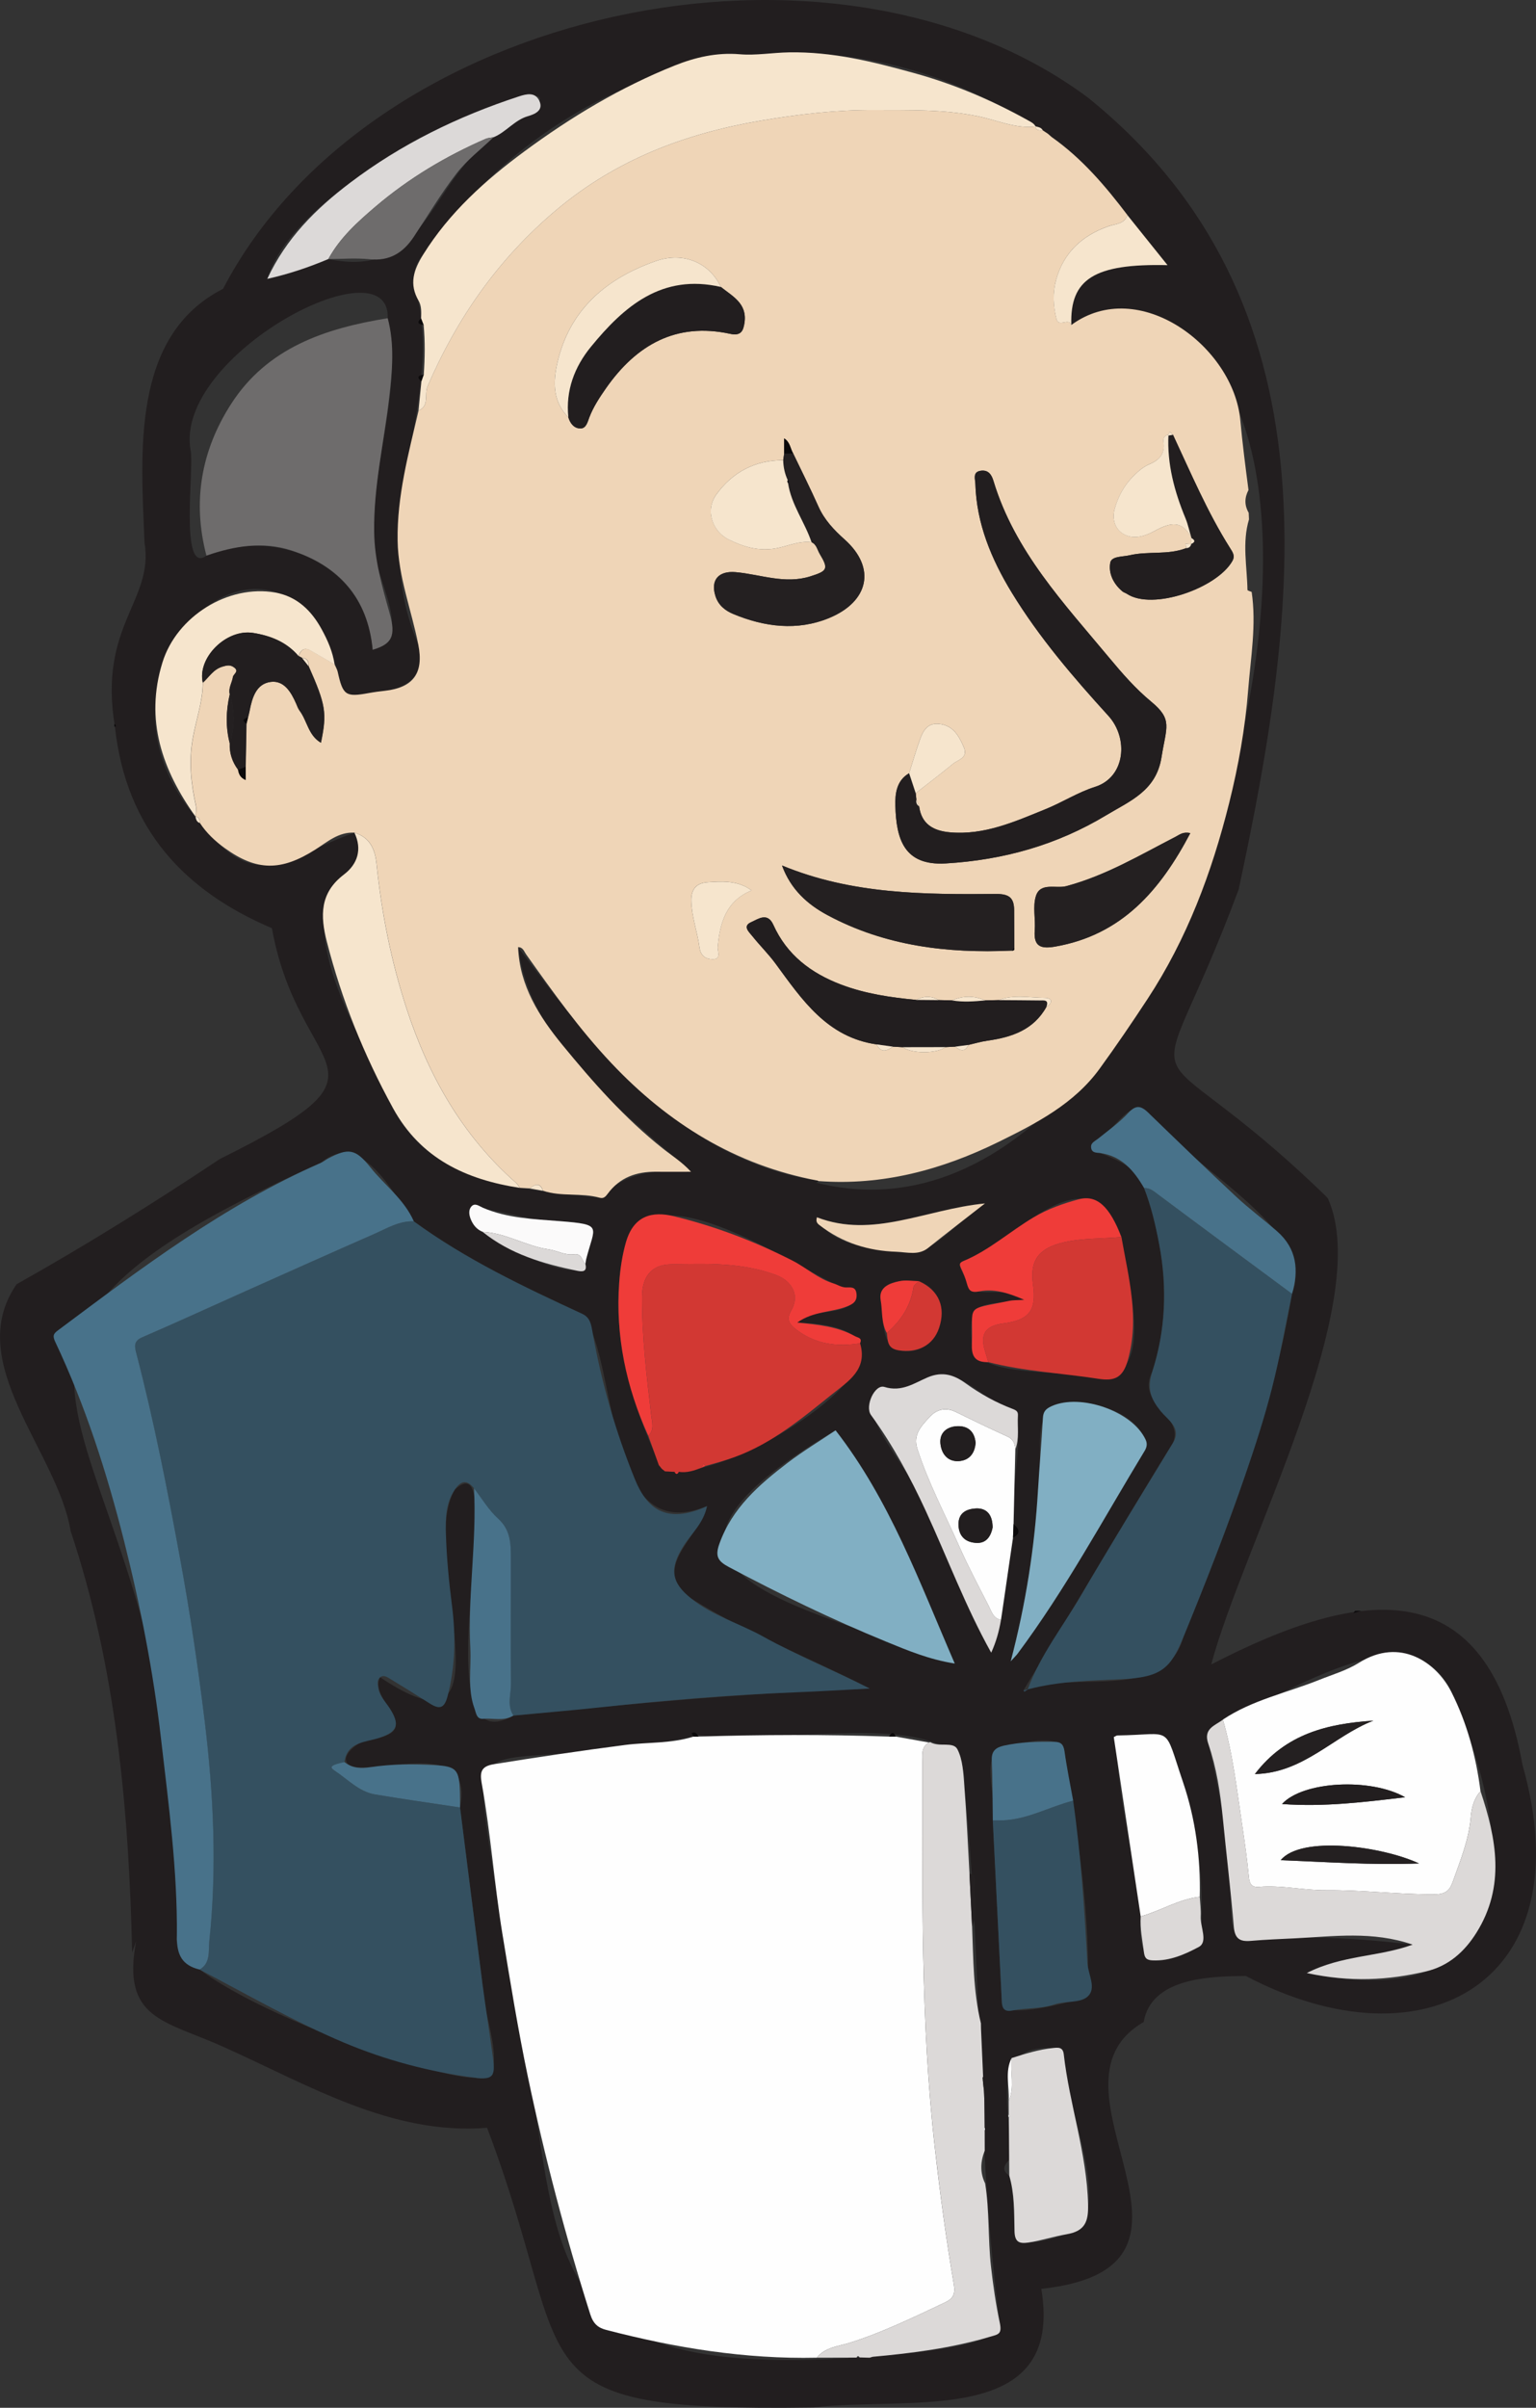 <svg width="60" height="94" viewBox="0 0 60 94" fill="none" xmlns="http://www.w3.org/2000/svg">
<rect x="0" y="0" width="60" height="94" fill="#333333" stroke="none"/>
<g id="Layer_1" clip-path="url(#clip0_331_260)">
<path id="Vector" d="M31.781 93.987C19.789 94.161 22.637 92.574 19.026 83.069C15.293 83.372 12.027 81.386 8.723 79.907C6.422 78.871 4.742 78.842 5.318 75.781C5.25 75.977 5.206 76.102 5.162 76.227C5.036 70.754 4.554 65.143 2.76 59.774C2.244 56.649 -1.47 53.197 0.649 50.136C3.327 48.636 6.04 46.944 8.589 45.247C15.952 41.59 11.698 42.193 10.621 36.237C7.229 34.794 4.927 32.392 4.49 28.379C3.824 24.404 6.026 23.464 5.644 21.176C5.509 17.712 5.103 13.11 8.713 11.276C14.431 0.309 32.505 -3.614 42.497 3.809C52.378 11.771 50.737 23.765 48.394 34.681L48.404 34.673C44.861 44.219 44.248 39.406 51.752 46.659L51.748 46.655C51.793 46.702 51.837 46.748 51.882 46.796L51.87 46.784C53.698 50.839 48.565 60.303 47.313 64.981C53.241 61.917 58.1 61.311 59.473 68.902C61.873 77.352 55.685 80.834 48.664 77.141C47.207 77.155 44.976 77.223 44.674 78.94C40.285 81.475 48.494 88.507 40.676 89.357C41.583 94.796 35.52 93.536 31.78 93.987H31.781ZM25.848 57.341L25.838 57.332C28.099 58.359 38.282 51.835 31.142 51.633C31.848 50.971 33.269 51.485 33.459 50.505C31.552 49.888 25.782 45.489 24.454 48.488C23.65 51.503 24.561 54.613 25.848 57.341ZM35.895 50.017C35.342 49.972 34.313 49.949 34.402 50.753C34.569 51.393 34.35 52.452 35.107 52.718C36.777 53.084 37.458 50.587 35.895 50.017ZM18.85 48.088C19.364 48.574 23.028 50.424 22.898 49.155C23.228 47.855 23.576 47.809 21.859 47.672C20.957 47.901 16.902 46.208 18.85 48.088ZM7.447 17.587C7.592 18.211 7.003 22.481 8.062 21.692C10.851 20.497 14.396 22.152 14.558 25.367C16.383 24.766 14.269 22.185 14.616 20.766C14.527 17.958 15.744 15.211 15.145 12.424C15.257 9.405 6.763 13.879 7.447 17.587ZM12.827 10.111C16.645 10.924 16.744 7.144 19.278 5.356C26.017 1.136 11.916 5.966 10.441 10.886C11.295 10.695 12.07 10.431 12.827 10.111ZM39.592 59.496C39.41 58.061 40.09 56.237 39.571 55.009C38.368 54.755 37.556 53.283 36.24 53.772C35.722 53.992 35.223 54.358 34.548 54.147C32.75 54.599 36.019 57.797 36.165 58.992C37.013 60.827 37.719 62.728 38.719 64.521C39.304 63.093 39.282 61.533 39.57 60.035C39.895 59.869 39.815 59.686 39.59 59.497L39.592 59.496ZM44.559 74.816C44.397 76.868 45.283 76.832 46.833 76.003C47.139 74.092 46.806 71.554 46.218 69.59C45.43 67.273 45.872 67.725 43.648 67.752C43.537 69.863 44.359 72.521 44.559 74.816ZM7.635 31.884C9.968 35.051 11.072 33.494 13.843 32.506C14.158 33.162 13.962 33.74 13.436 34.139C11.215 36.307 14.405 40.877 15.345 43.252C16.948 46.338 20.422 46.401 23.428 46.762C24.481 45.767 25.509 45.633 26.989 45.748C24.29 43.314 20.747 40.822 20.238 36.978C23.22 40.961 26.604 45.277 31.936 46.093C31.918 46.119 31.901 46.145 31.883 46.171C47.662 50.151 56.558 9.132 41.846 12.687C41.788 10.891 42.742 10.283 45.605 10.35C43.973 8.431 42.644 6.175 40.431 4.929L40.45 4.94C32.093 -0.405 22.219 1.984 16.532 9.935C15.802 10.789 16.405 11.514 16.447 12.433C16.953 16.394 14.402 20.646 16.338 25.163C16.712 26.606 15.621 26.982 14.4 27.057C13.501 27.22 13.394 27.147 13.191 26.226C10.943 18.64 2.613 26.023 7.645 31.89L7.636 31.884H7.635ZM39.419 84.323C39.225 84.527 39.114 84.73 39.422 84.931C39.932 86.895 38.853 88.16 41.658 87.224C43.764 86.553 41.431 81.904 41.552 80.197C41.519 79.907 41.329 79.933 41.13 79.954C38.466 79.823 39.612 82.585 39.417 84.323H39.419ZM43.804 48.292C42.525 44.73 39.594 48.548 37.635 49.227C37.278 49.396 37.772 49.817 37.764 50.1C38.027 50.788 39.214 50.115 40.008 50.745C38.265 50.98 37.799 50.703 37.962 52.495C38.126 53.866 41.746 53.406 42.914 53.829C45.282 53.722 43.944 49.792 43.803 48.292H43.804ZM38.781 71.069C38.898 73.436 39.015 75.803 39.135 78.169C39.118 78.927 41.991 78.098 42.467 77.959C42.648 74.942 42.055 71.47 41.578 68.365C41.285 67.577 39.885 68.139 39.208 68.148C38.226 68.54 38.982 70.202 38.781 71.068V71.069ZM33.576 92.032C34.247 91.967 39.368 91.701 39.052 90.682C38.08 83.239 38.403 76.81 37.666 69.714C37.998 66.227 29.365 68.395 27.008 67.666C27.034 67.71 27.061 67.752 27.087 67.796C17.664 69.661 18.337 66.162 19.623 75.495C22.525 86.794 19.159 93.026 33.575 92.032H33.576ZM47.77 67.13C47.46 67.37 46.991 67.474 47.197 68.072C49.691 78.508 44.882 74.694 55.182 75.917C53.844 76.404 52.433 76.32 51.047 77.026C59.73 78.817 59.241 71.847 56.693 66.053C55.188 62.681 50.234 66.268 47.77 67.13ZM44.69 46.378C45.526 48.66 45.775 51.241 45.008 53.552C44.365 54.849 46.267 55.236 45.818 56.328C43.849 59.507 41.882 62.888 39.979 65.991C41.877 65.173 45.521 66.495 46.223 63.916C48.009 59.572 49.696 55.16 50.469 50.509C51.497 48.011 46.259 45.445 44.866 43.449C44.185 42.732 43.518 44.21 42.866 44.471C41.868 45.105 44.245 44.935 44.69 46.378ZM20.053 66.975C24.685 66.504 29.318 66.086 33.974 65.919C31.629 64.717 29.224 63.792 27.006 62.408C25.359 61.265 27.255 60.092 27.62 58.798C23.534 60.462 24.213 53.263 22.757 51.297C20.474 50.244 18.204 49.169 16.163 47.677C15.314 46.557 14.114 44.077 12.53 45.396C-5.763 53.577 7.771 55.046 6.907 75.593C6.528 77.444 16.724 81.168 18.539 81.111C20.138 81.491 18.69 78.197 18.831 77.323C18.538 75.069 18.257 72.815 17.971 70.56C18.448 68.25 15.94 68.911 14.475 68.986C12.697 69.18 13.723 67.858 14.815 67.843C16.465 67.429 14.386 66.334 14.85 65.481C20.289 69.135 16.236 60.702 17.77 58.152C20.085 56.035 16.29 69.136 20.057 66.973L20.053 66.975ZM32.638 55.839C23.049 61.459 31.413 62.623 37.293 64.942C35.907 61.743 34.754 58.559 32.638 55.839ZM39.481 64.855C41.543 62.316 43.001 59.399 44.715 56.634C44.969 55.202 42.172 54.366 41.076 54.897C40.317 55.623 40.794 57.163 40.545 58.173C40.415 60.386 40.081 62.566 39.481 64.855ZM31.91 47.521C32.332 48.556 33.988 48.772 35.028 48.869C36.481 49.156 37.227 47.745 38.474 46.981C36.152 47.207 34.105 48.369 31.911 47.521H31.91Z" fill="#221E1F"/>
<path id="Vector_2" d="M13.069 25.941C13.11 26.036 13.169 26.128 13.191 26.227C13.394 27.148 13.502 27.223 14.402 27.058C14.611 27.019 14.823 26.991 15.034 26.968C16.162 26.844 16.557 26.265 16.339 25.163C16.072 23.812 15.554 22.513 15.532 21.111C15.504 19.368 15.958 17.707 16.349 16.033C16.788 15.843 16.567 15.397 16.703 15.081C17.857 12.405 19.469 10.102 21.723 8.204C24.061 6.235 26.754 5.216 29.708 4.712C31.182 4.461 32.661 4.287 34.158 4.296C35.512 4.304 36.86 4.262 38.207 4.54C38.948 4.692 39.665 5.03 40.451 4.942C40.451 4.942 40.432 4.93 40.433 4.93C40.473 5.099 40.602 5.099 40.735 5.09C40.801 5.134 40.868 5.179 40.934 5.222C40.984 5.266 41.033 5.31 41.084 5.354C42.262 6.184 43.182 7.262 44.042 8.4C43.92 8.752 43.573 8.738 43.306 8.83C42.267 9.192 41.539 9.868 41.252 10.934C41.119 11.424 41.138 11.945 41.267 12.45C41.359 12.806 41.748 12.383 41.849 12.687C44.481 10.754 48.191 13.535 48.45 16.408C48.532 17.311 48.651 18.224 48.769 19.13C48.613 19.427 48.605 19.724 48.777 20.019C48.781 20.105 48.785 20.19 48.789 20.276C48.514 21.189 48.714 22.113 48.729 23.031C48.729 23.058 48.836 23.083 48.893 23.109C49.083 24.393 48.856 25.67 48.756 26.941C48.64 28.424 48.377 29.901 48.014 31.351C47.337 34.061 46.367 36.654 44.824 39.003C44.219 39.924 43.599 40.836 42.95 41.728C41.952 43.099 40.482 43.854 39.016 44.576C36.801 45.666 34.471 46.297 31.968 46.108L31.939 46.091C28.727 45.488 26.097 43.853 23.887 41.511C22.646 40.199 21.596 38.728 20.552 37.258C20.469 37.141 20.43 36.978 20.239 36.976C20.293 38.482 21.063 39.687 21.967 40.791C23.161 42.247 24.41 43.665 25.897 44.842C26.253 45.124 26.642 45.363 26.992 45.746C26.537 45.746 26.084 45.751 25.63 45.746C24.865 45.735 24.21 45.966 23.742 46.6C23.659 46.712 23.581 46.803 23.431 46.761C22.706 46.555 21.934 46.73 21.214 46.488C21.096 46.157 20.907 46.221 20.696 46.394C20.568 46.387 20.441 46.381 20.313 46.374C20.261 46.307 20.219 46.229 20.155 46.175C18.063 44.333 16.748 42.011 15.89 39.392C15.285 37.543 14.909 35.651 14.71 33.721C14.651 33.146 14.448 32.688 13.846 32.506C13.222 32.474 12.783 32.873 12.309 33.173C10.984 34.011 10.031 34.015 8.78 33.11C8.408 32.841 8.064 32.523 7.808 32.128C7.808 32.008 7.794 31.898 7.639 31.882C7.639 31.882 7.648 31.889 7.649 31.889C7.652 31.742 7.684 31.588 7.655 31.449C7.47 30.602 7.378 29.769 7.524 28.885C7.647 28.139 7.92 27.418 7.928 26.652C8.171 26.433 8.335 26.134 8.686 26.027C8.864 25.973 8.996 25.942 9.15 26.057C9.361 26.213 9.121 26.307 9.103 26.429C9.068 26.653 8.919 26.856 8.979 27.099C8.83 27.741 8.812 28.384 8.979 29.026C8.963 29.404 9.077 29.743 9.303 30.047C9.33 30.228 9.405 30.369 9.6 30.449V29.93C9.61 29.373 9.62 28.817 9.632 28.26C9.652 28.175 9.673 28.09 9.694 28.004C9.713 27.923 9.736 27.841 9.752 27.759C9.85 27.246 10.006 26.696 10.578 26.621C11.098 26.554 11.373 27.017 11.569 27.463C11.612 27.559 11.648 27.664 11.71 27.747C12.005 28.142 12.048 28.71 12.54 28.996C12.782 27.831 12.73 27.522 12.056 26C12.071 25.816 12.004 25.697 11.804 25.683C11.759 25.659 11.712 25.634 11.667 25.61C11.754 25.367 11.893 25.253 12.15 25.402C12.458 25.581 12.767 25.759 13.076 25.938L13.069 25.941ZM46.529 21.238L46.534 21.247C46.46 21.24 46.387 21.235 46.313 21.229L46.342 21.397C45.625 21.677 44.851 21.506 44.123 21.678C43.856 21.741 43.417 21.708 43.371 21.968C43.294 22.383 43.495 22.799 43.849 23.091C43.898 23.131 43.966 23.146 44.019 23.182C45.023 23.848 47.535 22.964 48.138 21.905C48.257 21.698 48.15 21.556 48.044 21.387C47.161 19.988 46.52 18.466 45.82 16.974C45.778 16.935 45.735 16.898 45.694 16.859C45.669 16.91 45.645 16.958 45.621 17.009L45.606 16.971H45.646C45.482 16.992 45.431 17.11 45.45 17.244C45.517 17.701 45.308 17.952 44.896 18.123C44.668 18.219 44.462 18.398 44.283 18.576C43.915 18.939 43.673 19.39 43.537 19.886C43.448 20.212 43.527 20.562 43.776 20.767C44.202 21.12 44.728 20.932 45.109 20.725C45.729 20.386 46.191 20.302 46.548 21.015L46.53 20.998C46.53 21.078 46.53 21.157 46.531 21.236L46.529 21.238ZM28.16 11.203C27.721 10.271 26.715 9.811 25.622 10.191C23.766 10.837 22.337 11.998 21.819 13.974C21.614 14.755 21.522 15.612 22.201 16.292C22.274 16.538 22.432 16.735 22.689 16.727C22.902 16.719 22.957 16.462 23.019 16.299C23.179 15.879 23.426 15.509 23.677 15.149C24.857 13.469 26.402 12.576 28.518 13.032C28.937 13.123 29.036 12.932 29.084 12.586C29.186 11.845 28.613 11.567 28.16 11.203ZM30.595 17.965C29.491 17.961 28.609 18.439 27.98 19.306C27.547 19.904 27.811 20.739 28.464 21.062C29.064 21.359 29.68 21.543 30.382 21.394C30.814 21.301 31.24 21.109 31.702 21.168C31.901 21.256 31.928 21.472 32.024 21.629C32.377 22.216 32.315 22.293 31.656 22.502C30.657 22.817 29.708 22.424 28.74 22.338C28.087 22.28 27.748 22.628 27.945 23.263C28.056 23.62 28.314 23.833 28.637 23.968C29.866 24.482 31.147 24.639 32.386 24.129C33.925 23.495 34.246 22.18 32.993 21.061C32.58 20.693 32.203 20.297 31.971 19.776C31.66 19.079 31.315 18.395 30.986 17.707C30.871 17.521 30.871 17.269 30.632 17.116V17.71C30.621 17.796 30.609 17.881 30.596 17.967L30.595 17.965ZM39.623 37.008C39.62 36.516 39.619 36.025 39.615 35.533C39.611 35.066 39.437 34.895 38.912 34.9C36.099 34.921 33.283 34.919 30.547 33.788C30.888 34.722 31.542 35.307 32.323 35.726C34.57 36.932 37.008 37.226 39.518 37.111C39.599 37.124 39.634 37.089 39.623 37.007V37.008ZM37.829 40.794C38.075 40.738 38.321 40.664 38.57 40.629C39.517 40.495 40.374 40.211 40.876 39.308C41.147 39.141 41.095 38.956 40.819 38.955C40.214 38.951 39.596 38.815 39.001 39.044C38.829 39.048 38.657 39.052 38.486 39.056C38.053 38.864 37.622 38.864 37.19 39.056C37.018 39.052 36.847 39.048 36.675 39.043C36.38 38.871 36.081 38.88 35.782 39.035C34.784 38.94 33.797 38.795 32.855 38.438C31.68 37.992 30.738 37.28 30.209 36.105C29.981 35.597 29.612 35.883 29.347 35.999C28.988 36.156 29.263 36.388 29.393 36.552C29.684 36.917 30.021 37.245 30.296 37.62C31.328 39.029 32.306 40.495 34.243 40.773C34.411 41.116 34.639 41.036 34.879 40.861C35.006 40.868 35.134 40.875 35.262 40.883C35.624 41.142 36.58 41.14 36.936 40.88C37.063 40.874 37.191 40.867 37.319 40.861C37.515 41.036 37.693 41.077 37.83 40.794H37.829ZM35.77 30.965C36.254 30.586 36.746 30.214 37.221 29.823C37.427 29.653 37.833 29.594 37.646 29.162C37.453 28.718 37.226 28.312 36.671 28.26C36.236 28.219 36.062 28.519 35.942 28.85C35.782 29.29 35.654 29.741 35.514 30.186C35.011 30.473 34.962 31.005 34.975 31.458C35.01 32.748 35.307 33.805 36.941 33.708C39.202 33.574 41.288 32.986 43.218 31.823C44.14 31.268 45.165 30.877 45.372 29.558C45.559 28.372 45.818 28.095 44.97 27.393C44.357 26.885 43.838 26.291 43.336 25.687C41.564 23.557 39.636 21.521 38.807 18.774C38.731 18.521 38.602 18.338 38.315 18.377C37.981 18.422 38.095 18.702 38.1 18.889C38.146 20.445 38.728 21.833 39.523 23.137C40.591 24.886 41.923 26.438 43.297 27.946C44.09 28.814 43.968 30.343 42.772 30.72C42.106 30.93 41.501 31.322 40.849 31.586C39.647 32.073 38.452 32.615 37.101 32.493C36.465 32.435 35.995 32.177 35.903 31.478C35.867 31.391 35.832 31.304 35.796 31.217C35.787 31.134 35.779 31.049 35.77 30.965ZM46.498 32.524C46.21 32.462 46.078 32.584 45.929 32.662C44.536 33.378 43.189 34.184 41.65 34.595C41.249 34.702 40.637 34.431 40.464 34.983C40.335 35.394 40.455 35.875 40.419 36.323C40.369 36.96 40.667 37.051 41.219 36.954C43.83 36.499 45.326 34.747 46.496 32.524H46.498ZM29.359 34.762C28.827 34.367 28.223 34.403 27.632 34.444C27.219 34.472 26.992 34.698 27.002 35.165C27.016 35.793 27.241 36.375 27.322 36.984C27.367 37.325 27.574 37.44 27.828 37.446C28.197 37.456 28.02 37.137 28.036 36.964C28.122 36.016 28.365 35.171 29.357 34.762H29.359Z" fill="#EFD5B7"/>
<path id="Vector_3" d="M17.97 70.564C18.256 72.818 18.537 75.073 18.83 77.326C18.962 78.335 19.122 79.34 19.258 80.348C19.358 81.072 19.243 81.205 18.538 81.113C16.779 80.884 15.075 80.433 13.442 79.746C11.494 78.927 9.667 77.866 7.796 76.892C8.234 76.638 8.135 76.158 8.172 75.798C8.474 72.929 8.341 70.06 7.994 67.205C7.736 65.079 7.422 62.959 7.032 60.851C6.537 58.162 6.013 55.479 5.321 52.831C5.258 52.59 5.201 52.361 5.541 52.214C6.906 51.623 8.259 51.002 9.616 50.395C11.273 49.655 12.931 48.913 14.591 48.184C15.095 47.962 15.578 47.66 16.161 47.68C18.201 49.172 20.473 50.245 22.755 51.299C23.046 51.433 23.093 51.701 23.142 51.985C23.489 53.96 24.045 55.885 24.796 57.738C25.252 58.863 25.994 59.542 27.617 58.801C27.487 59.468 26.995 59.877 26.683 60.381C26.146 61.244 26.217 61.782 27.005 62.41C27.849 63.084 28.891 63.378 29.818 63.895C31.155 64.639 32.577 65.21 33.972 65.921C32.995 65.972 32.02 66.032 31.043 66.07C28.508 66.166 25.984 66.384 23.463 66.653C22.327 66.775 21.189 66.87 20.052 66.977C19.791 66.58 19.96 66.146 19.956 65.732C19.942 64.107 19.958 62.484 19.954 60.859C19.953 60.289 19.954 59.739 19.457 59.291C19.087 58.956 18.822 58.502 18.511 58.101C18.235 57.751 18 57.809 17.765 58.156C17.408 58.682 17.4 59.295 17.418 59.876C17.446 60.807 17.535 61.738 17.654 62.667C17.806 63.852 17.791 65.041 17.484 66.219C17.355 66.713 17.156 66.739 16.78 66.499C16.277 66.178 15.768 65.864 15.258 65.553C15.134 65.478 14.984 65.368 14.845 65.485C14.718 65.59 14.755 65.766 14.78 65.91C14.83 66.218 15.057 66.436 15.219 66.684C15.632 67.325 15.54 67.606 14.811 67.847C14.264 68.027 13.568 67.992 13.453 68.79C12.921 68.901 12.851 68.984 13.065 69.124C13.577 69.457 14.012 69.946 14.646 70.054C15.751 70.242 16.86 70.397 17.969 70.564H17.97Z" fill="#345060"/>
<path id="Vector_4" d="M31.906 92.044C29.108 92.106 26.377 91.66 23.681 90.96C23.37 90.88 23.177 90.727 23.058 90.353C22.091 87.302 21.277 84.211 20.621 81.082C20.234 79.233 19.931 77.364 19.625 75.497C19.305 73.538 19.167 71.556 18.814 69.605C18.736 69.167 18.808 68.952 19.292 68.874C20.999 68.598 22.711 68.344 24.427 68.122C25.314 68.008 26.224 68.076 27.09 67.796C27.157 67.796 27.223 67.796 27.29 67.796C29.769 67.718 32.248 67.711 34.727 67.796C34.815 67.796 34.903 67.796 34.991 67.796C35.422 67.874 35.853 67.95 36.283 68.027C35.961 68.22 36.034 68.538 36.034 68.828C36.034 73.864 35.952 78.9 36.525 83.921C36.725 85.675 36.958 87.421 37.255 89.158C37.324 89.569 37.238 89.735 36.896 89.896C35.681 90.468 34.478 91.056 33.189 91.463C32.755 91.599 32.231 91.633 31.905 92.044H31.906Z" fill="#FEFEFE"/>
<path id="Vector_5" d="M16.163 47.68C15.58 47.66 15.099 47.963 14.594 48.184C12.932 48.913 11.276 49.655 9.619 50.395C8.26 51.002 6.909 51.623 5.543 52.214C5.204 52.361 5.261 52.59 5.324 52.831C6.016 55.479 6.54 58.161 7.035 60.851C7.424 62.959 7.737 65.079 7.997 67.205C8.344 70.06 8.478 72.929 8.175 75.798C8.137 76.158 8.235 76.638 7.799 76.892C7.111 76.726 6.902 76.319 6.909 75.596C6.934 73.01 6.587 70.447 6.29 67.883C5.99 65.277 5.489 62.708 4.848 60.167C4.175 57.498 3.338 54.883 2.159 52.389C2.044 52.147 2.088 52.067 2.272 51.931C5.529 49.499 8.771 47.046 12.53 45.4C12.627 45.358 12.711 45.286 12.805 45.235C13.604 44.806 13.887 44.844 14.46 45.564C15.024 46.273 15.789 46.82 16.165 47.681L16.163 47.68Z" fill="#48728A"/>
<path id="Vector_6" d="M40.151 65.938C40.642 64.605 41.524 63.49 42.232 62.279C43.402 60.28 44.615 58.309 45.819 56.331C45.989 56.05 45.96 55.803 45.775 55.564C45.645 55.395 45.474 55.258 45.34 55.093C44.971 54.638 44.788 54.242 45.01 53.554C45.529 51.946 45.606 50.271 45.281 48.579C45.136 47.825 44.972 47.092 44.691 46.381C44.925 46.37 45.076 46.512 45.251 46.642C46.986 47.939 48.729 49.225 50.47 50.512C50.21 51.752 49.993 53.003 49.678 54.229C49.384 55.375 49.017 56.505 48.629 57.625C47.893 59.748 47.076 61.841 46.223 63.92C45.73 65.123 45.374 65.487 43.808 65.555C42.582 65.61 41.356 65.634 40.161 65.951L40.151 65.939V65.938Z" fill="#345060"/>
<path id="Vector_7" d="M47.77 67.132C48.916 66.366 50.265 66.089 51.521 65.587C52.047 65.375 52.609 65.213 53.084 64.915C54.698 63.901 56.11 64.902 56.694 66.054C57.303 67.259 57.661 68.576 57.832 69.929C57.576 70.211 57.482 70.583 57.454 70.924C57.381 71.814 57.05 72.619 56.757 73.441C56.639 73.771 56.504 73.952 56.039 73.954C54.623 73.961 53.218 73.782 51.803 73.793C50.926 73.801 50.059 73.588 49.177 73.663C48.909 73.686 48.811 73.561 48.785 73.289C48.719 72.613 48.627 71.938 48.525 71.266C48.314 69.881 48.163 68.486 47.769 67.133L47.77 67.132ZM53.645 67.174C51.882 67.293 50.228 67.671 49.018 69.259C50.923 69.222 52.09 67.774 53.645 67.174ZM55.429 72.748C53.969 72.073 50.82 71.65 50.028 72.622C51.796 72.688 53.565 72.82 55.429 72.748ZM50.079 70.429C51.729 70.55 53.291 70.352 54.887 70.165C53.548 69.401 50.899 69.531 50.079 70.429Z" fill="#FEFEFE"/>
<path id="Vector_8" d="M40.451 4.942C39.665 5.03 38.948 4.692 38.207 4.54C36.86 4.262 35.512 4.304 34.158 4.296C32.661 4.288 31.182 4.461 29.708 4.712C26.754 5.216 24.061 6.235 21.723 8.204C19.469 10.102 17.857 12.405 16.703 15.081C16.567 15.397 16.788 15.842 16.349 16.033C16.387 15.651 16.424 15.268 16.462 14.885C16.493 14.797 16.522 14.711 16.553 14.624C16.597 13.978 16.609 13.332 16.548 12.688C16.515 12.603 16.482 12.518 16.449 12.433C16.455 12.197 16.475 11.953 16.352 11.741C15.973 11.089 16.154 10.543 16.534 9.933C17.556 8.292 18.96 7.035 20.488 5.908C22.312 4.563 24.254 3.397 26.363 2.555C27.152 2.241 27.991 2.041 28.895 2.118C29.523 2.172 30.173 2.055 30.82 2.044C32.517 2.013 34.114 2.412 35.708 2.853C37.265 3.283 38.75 3.913 40.165 4.702C40.28 4.766 40.391 4.818 40.453 4.939L40.451 4.942Z" fill="#F6E5CD"/>
<path id="Vector_9" d="M15.145 12.424C15.419 13.45 15.323 14.484 15.203 15.517C15.001 17.265 14.591 18.987 14.616 20.766C14.63 21.873 14.926 22.901 15.221 23.945C15.473 24.838 15.308 25.146 14.559 25.367C14.367 23.368 13.261 22.095 11.38 21.489C10.263 21.129 9.15 21.315 8.064 21.692C7.506 19.577 7.862 17.582 9.028 15.77C10.442 13.571 12.709 12.817 15.145 12.423V12.424Z" fill="#6E6C6C"/>
<path id="Vector_10" d="M31.906 92.044C32.233 91.634 32.758 91.599 33.19 91.463C34.48 91.056 35.682 90.468 36.897 89.896C37.239 89.735 37.327 89.567 37.256 89.158C36.959 87.421 36.727 85.675 36.527 83.921C35.954 78.9 36.036 73.864 36.035 68.828C36.035 68.537 35.961 68.22 36.284 68.027C36.305 68.023 36.332 68.01 36.346 68.018C36.68 68.218 37.234 67.978 37.397 68.288C37.612 68.701 37.631 69.23 37.669 69.715C37.757 70.858 37.807 72.005 37.871 73.149C37.905 73.834 37.938 74.52 37.972 75.205C38.024 76.472 38.013 77.745 38.317 78.99C38.317 79.063 38.319 79.137 38.321 79.21C38.348 79.83 38.375 80.451 38.403 81.072C38.377 81.107 38.373 81.144 38.39 81.183C38.401 81.287 38.412 81.392 38.422 81.497C38.431 81.638 38.439 81.777 38.448 81.917C38.452 82.299 38.456 82.68 38.46 83.062C38.444 83.073 38.413 83.091 38.415 83.094C38.428 83.123 38.447 83.149 38.464 83.178C38.464 83.439 38.465 83.699 38.466 83.961C38.297 84.39 38.275 84.817 38.482 85.242C38.654 86.314 38.589 87.401 38.71 88.481C38.794 89.222 38.9 89.962 39.054 90.683C39.149 91.132 38.994 91.132 38.668 91.228C37.171 91.67 35.635 91.869 34.089 92.009C34.049 92.021 34.009 92.034 33.969 92.045L33.578 92.034C33.535 91.969 33.496 91.964 33.461 92.04C32.943 92.041 32.425 92.043 31.906 92.044Z" fill="#DCD9D8"/>
<path id="Vector_11" d="M25.737 57.203C25.599 56.819 25.461 56.434 25.323 56.05C25.571 55.821 25.473 55.528 25.442 55.265C25.262 53.724 25.075 52.183 25.081 50.629C25.084 49.823 25.467 49.373 26.191 49.357C27.58 49.329 28.971 49.279 30.315 49.775C30.951 50.009 31.25 50.574 30.907 51.161C30.69 51.532 30.867 51.721 31.112 51.907C31.853 52.477 32.699 52.588 33.597 52.442C33.901 53.467 33.137 53.924 32.509 54.426C31.328 55.371 30.166 56.346 28.711 56.879C28.331 57.018 27.948 57.123 27.561 57.23C27.532 57.203 27.504 57.176 27.476 57.149C27.452 57.199 27.428 57.25 27.404 57.3C27.119 57.411 26.831 57.509 26.518 57.461C26.461 57.461 26.404 57.461 26.349 57.461C26.225 57.455 26.101 57.448 25.977 57.442C25.932 57.406 25.886 57.368 25.84 57.332L25.851 57.341C25.813 57.295 25.777 57.25 25.74 57.203H25.737Z" fill="#D23833"/>
<path id="Vector_12" d="M32.639 55.84C34.756 58.56 35.907 61.744 37.294 64.944C36.286 64.785 35.448 64.431 34.619 64.092C32.518 63.231 30.476 62.244 28.471 61.177C28.037 60.947 27.927 60.753 28.102 60.266C28.602 58.869 29.653 57.96 30.77 57.105C31.358 56.657 31.995 56.273 32.639 55.841V55.84Z" fill="#81AFC3"/>
<path id="Vector_13" d="M47.77 67.132C48.164 68.483 48.315 69.88 48.527 71.265C48.63 71.938 48.72 72.612 48.786 73.288C48.812 73.559 48.91 73.685 49.178 73.662C50.06 73.586 50.927 73.798 51.805 73.792C53.218 73.78 54.623 73.959 56.04 73.953C56.505 73.95 56.639 73.77 56.758 73.44C57.051 72.619 57.383 71.813 57.455 70.922C57.482 70.582 57.578 70.21 57.833 69.928C58.454 71.786 58.809 73.635 57.678 75.446C57.211 76.195 56.583 76.753 55.719 76.959C54.237 77.311 52.742 77.393 51.047 77.027C52.433 76.321 53.844 76.405 55.182 75.918C53.613 75.379 52.095 75.598 50.585 75.672C50.007 75.7 49.429 75.722 48.852 75.772C48.432 75.808 48.236 75.686 48.197 75.227C48.076 73.801 47.903 72.38 47.764 70.955C47.667 69.975 47.517 69.005 47.199 68.075C46.993 67.477 47.462 67.372 47.772 67.133L47.77 67.132Z" fill="#DCD9D8"/>
<path id="Vector_14" d="M13.843 32.507C14.446 32.689 14.648 33.148 14.708 33.722C14.906 35.653 15.281 37.544 15.887 39.393C16.745 42.013 18.061 44.333 20.153 46.176C20.216 46.231 20.259 46.309 20.31 46.376C18.203 46.052 16.436 45.238 15.346 43.252C14.215 41.189 13.349 39.038 12.767 36.762C12.508 35.753 12.489 34.856 13.438 34.139C13.963 33.74 14.159 33.162 13.844 32.507H13.843Z" fill="#F6E5CD"/>
<path id="Vector_15" d="M41.92 70.299C42.222 72.4 42.356 74.517 42.477 76.634C42.503 77.087 42.858 77.639 42.468 77.96C42.168 78.208 41.605 78.111 41.187 78.253C40.649 78.436 40.09 78.379 39.55 78.49C39.252 78.552 39.148 78.425 39.135 78.17C39.015 75.803 38.899 73.436 38.781 71.07C38.909 71.07 39.035 71.07 39.163 71.067C40.144 71.033 40.995 70.532 41.919 70.299H41.92Z" fill="#345060"/>
<path id="Vector_16" d="M43.806 48.293C44.086 49.888 44.522 51.462 44.053 53.112C43.861 53.789 43.533 53.925 42.916 53.83C41.48 53.607 40.02 53.541 38.606 53.178C38.563 53.036 38.525 52.893 38.479 52.751C38.27 52.088 38.483 51.759 39.183 51.669C40.206 51.538 40.498 51.156 40.352 50.141C40.215 49.186 40.601 48.721 41.553 48.501C42.302 48.328 43.056 48.365 43.806 48.293Z" fill="#D23833"/>
<path id="Vector_17" d="M39.482 64.856C40.082 62.567 40.416 60.387 40.547 58.175C40.602 57.237 40.687 56.3 40.738 55.362C40.751 55.107 40.85 55 41.077 54.897C42.213 54.385 44.242 55.098 44.753 56.209C44.821 56.357 44.8 56.496 44.717 56.634C43.097 59.302 41.615 62.058 39.743 64.569C39.692 64.635 39.63 64.692 39.483 64.855L39.482 64.856Z" fill="#81AFC3"/>
<path id="Vector_18" d="M33.596 52.443C32.697 52.589 31.852 52.478 31.111 51.909C30.867 51.721 30.689 51.534 30.906 51.163C31.249 50.575 30.95 50.012 30.314 49.776C28.97 49.28 27.58 49.329 26.19 49.359C25.466 49.374 25.084 49.824 25.08 50.63C25.074 52.186 25.261 53.725 25.44 55.267C25.471 55.529 25.569 55.822 25.322 56.051C24.456 54.144 24.036 52.151 24.19 50.056C24.228 49.53 24.307 48.995 24.453 48.49C24.756 47.444 25.488 47.279 26.32 47.481C27.932 47.872 29.473 48.458 30.952 49.212C31.498 49.49 31.954 49.922 32.558 50.105C32.712 50.151 32.85 50.25 33.028 50.261C33.201 50.271 33.423 50.2 33.457 50.507C33.492 50.817 33.304 50.919 33.075 51.007C32.473 51.24 31.776 51.184 31.141 51.633C31.973 51.713 32.721 51.789 33.394 52.163C33.513 52.228 33.697 52.23 33.593 52.445L33.596 52.443Z" fill="#EF3C39"/>
<path id="Vector_19" d="M39.403 82.545C39.403 82.37 39.402 82.194 39.401 82.019C39.647 81.475 39.447 80.902 39.516 80.347C40.045 80.178 40.575 80.013 41.131 79.955C41.33 79.934 41.52 79.909 41.553 80.198C41.777 82.17 42.457 84.067 42.503 86.07C42.519 86.715 42.395 87.105 41.659 87.226C41.161 87.309 40.669 87.477 40.161 87.551C39.801 87.602 39.636 87.52 39.629 87.092C39.617 86.371 39.632 85.64 39.424 84.934C39.424 84.731 39.421 84.528 39.42 84.326C39.416 83.772 39.412 83.216 39.408 82.662C39.424 82.651 39.455 82.632 39.453 82.63C39.441 82.6 39.421 82.575 39.404 82.546L39.403 82.545Z" fill="#DCD9D8"/>
<path id="Vector_20" d="M7.923 26.653C7.917 27.419 7.643 28.139 7.519 28.886C7.373 29.77 7.465 30.603 7.649 31.451C7.68 31.59 7.648 31.743 7.644 31.89C6.339 30.068 5.649 28.109 6.346 25.861C6.902 24.062 8.913 22.81 10.749 23.133C11.601 23.283 12.172 23.842 12.569 24.575C12.802 25.002 13 25.45 13.069 25.941C12.76 25.763 12.45 25.585 12.142 25.405C11.886 25.255 11.746 25.37 11.659 25.612C11.193 25.063 10.565 24.816 9.883 24.709C8.833 24.544 7.695 25.69 7.923 26.655V26.653Z" fill="#F6E5CD"/>
<path id="Vector_21" d="M50.47 50.512C48.729 49.223 46.986 47.939 45.251 46.642C45.075 46.511 44.924 46.369 44.691 46.381C44.296 45.706 43.822 45.132 42.976 45.015C42.849 44.997 42.65 45.022 42.622 44.81C42.596 44.623 42.751 44.568 42.868 44.474C43.282 44.14 43.723 43.828 44.08 43.442C44.395 43.102 44.593 43.187 44.868 43.453C45.997 44.546 47.127 45.637 48.276 46.708C48.79 47.188 49.358 47.608 49.887 48.07C50.656 48.743 50.745 49.588 50.469 50.513L50.47 50.512Z" fill="#48728A"/>
<path id="Vector_22" d="M44.558 74.818C44.207 72.481 43.857 70.144 43.507 67.816C43.572 67.786 43.609 67.754 43.647 67.752C45.87 67.725 45.429 67.273 46.216 69.59C46.703 71.025 46.899 72.527 46.865 74.051C46.041 74.141 45.34 74.6 44.558 74.816V74.818Z" fill="#FEFEFE"/>
<path id="Vector_23" d="M39.661 56.59C39.638 57.559 39.615 58.528 39.592 59.497C39.584 59.676 39.578 59.855 39.57 60.035C39.414 61.104 39.257 62.172 39.101 63.24C38.802 63.183 38.731 62.915 38.621 62.698C38.227 61.922 37.816 61.153 37.465 60.358C36.908 59.1 36.259 57.882 35.835 56.565C35.654 56.006 35.99 55.674 36.299 55.334C36.579 55.024 36.931 54.924 37.34 55.125C38.007 55.453 38.678 55.774 39.354 56.082C39.589 56.189 39.646 56.37 39.661 56.591V56.59ZM38.109 56.326C38.069 55.877 37.802 55.665 37.402 55.678C37.003 55.691 36.696 55.921 36.734 56.346C36.77 56.743 37.009 57.076 37.465 57.041C37.874 57.01 38.083 56.723 38.109 56.326ZM38.773 59.642C38.773 59.103 38.514 58.86 38.093 58.892C37.751 58.918 37.431 59.063 37.44 59.524C37.451 60.016 37.758 60.227 38.168 60.236C38.569 60.245 38.718 59.912 38.772 59.642H38.773Z" fill="#FEFEFE"/>
<path id="Vector_24" d="M12.827 10.112C12.07 10.432 11.295 10.695 10.441 10.887C11.177 9.299 12.343 8.147 13.669 7.141C15.665 5.626 17.889 4.543 20.266 3.765C20.568 3.666 20.897 3.589 21.061 3.922C21.259 4.323 20.865 4.465 20.615 4.538C20.086 4.694 19.768 5.162 19.278 5.358C19.173 5.378 19.061 5.381 18.965 5.422C17.414 6.097 15.974 6.957 14.683 8.053C13.975 8.655 13.281 9.277 12.827 10.111V10.112Z" fill="#DCD9D8"/>
<path id="Vector_25" d="M39.661 56.59C39.645 56.368 39.588 56.188 39.354 56.081C38.678 55.773 38.007 55.453 37.34 55.124C36.931 54.921 36.58 55.023 36.3 55.332C35.99 55.674 35.654 56.005 35.835 56.564C36.26 57.881 36.909 59.097 37.465 60.356C37.816 61.151 38.228 61.921 38.621 62.696C38.732 62.914 38.802 63.181 39.101 63.239C39.028 63.676 38.913 64.098 38.719 64.52C37.718 62.728 37.013 60.827 36.165 58.99C35.559 57.677 34.875 56.415 34.023 55.242C33.773 54.897 34.173 54.028 34.547 54.146C35.222 54.358 35.721 53.992 36.239 53.772C36.83 53.521 37.282 53.686 37.719 54.004C38.295 54.421 38.909 54.758 39.569 55.009C39.725 55.068 39.77 55.126 39.762 55.267C39.736 55.709 39.825 56.158 39.66 56.59H39.661Z" fill="#DCD9D8"/>
<path id="Vector_26" d="M43.806 48.293C43.056 48.365 42.302 48.328 41.553 48.501C40.601 48.72 40.215 49.185 40.352 50.141C40.498 51.157 40.206 51.538 39.183 51.669C38.484 51.759 38.272 52.088 38.479 52.751C38.524 52.893 38.563 53.036 38.606 53.178C38.139 53.188 37.945 53.001 37.963 52.496C38.022 50.87 37.647 51.157 39.442 50.782C39.565 50.757 39.695 50.764 40.011 50.746C39.34 50.451 38.798 50.312 38.275 50.413C37.91 50.484 37.843 50.377 37.767 50.101C37.711 49.899 37.63 49.7 37.54 49.511C37.473 49.37 37.465 49.301 37.636 49.23C38.641 48.812 39.449 48.074 40.375 47.525C40.931 47.195 41.53 46.984 42.132 46.822C42.854 46.626 43.353 47.114 43.804 48.296L43.806 48.293Z" fill="#EF3C39"/>
<path id="Vector_27" d="M18.514 58.1C18.825 58.501 19.088 58.954 19.46 59.289C19.956 59.738 19.955 60.288 19.956 60.858C19.96 62.482 19.944 64.106 19.959 65.731C19.963 66.144 19.794 66.58 20.055 66.976C19.68 67.206 19.263 67.068 18.869 67.102C18.612 67.124 18.596 66.866 18.534 66.698C18.253 65.934 18.413 65.137 18.373 64.353C18.265 62.265 18.63 60.188 18.515 58.097L18.514 58.1Z" fill="#48728A"/>
<path id="Vector_28" d="M12.827 10.112C13.282 9.279 13.975 8.656 14.683 8.055C15.974 6.958 17.414 6.099 18.965 5.423C19.061 5.382 19.173 5.38 19.278 5.359C18.793 5.824 18.244 6.242 17.836 6.767C17.226 7.553 16.715 8.417 16.162 9.248C15.752 9.865 15.22 10.203 14.435 10.121C13.905 10.066 13.364 10.112 12.829 10.114L12.827 10.112Z" fill="#6E6C6C"/>
<path id="Vector_29" d="M41.92 70.299C40.995 70.532 40.144 71.033 39.164 71.067C39.037 71.07 38.909 71.069 38.782 71.07C38.771 70.283 38.77 69.496 38.741 68.71C38.728 68.359 38.899 68.22 39.211 68.151C39.861 68.005 40.517 67.991 41.179 68C41.442 68.004 41.543 68.098 41.581 68.366C41.671 69.013 41.805 69.654 41.921 70.297L41.92 70.299Z" fill="#48728A"/>
<path id="Vector_30" d="M41.848 12.688C41.747 12.384 41.357 12.807 41.266 12.451C41.135 11.945 41.117 11.425 41.25 10.936C41.538 9.869 42.266 9.194 43.305 8.832C43.573 8.738 43.919 8.753 44.04 8.401C44.551 9.038 45.061 9.673 45.606 10.351C42.743 10.285 41.791 10.892 41.848 12.688Z" fill="#F6E5CD"/>
<path id="Vector_31" d="M17.97 70.564C16.862 70.395 15.752 70.242 14.647 70.054C14.013 69.946 13.579 69.457 13.066 69.124C12.852 68.984 12.922 68.901 13.455 68.79C13.758 69.041 14.114 69.045 14.474 68.99C15.299 68.865 16.127 68.863 16.955 68.908C17.84 68.956 17.938 69.078 17.966 69.991C17.973 70.181 17.969 70.373 17.97 70.564Z" fill="#48728A"/>
<path id="Vector_32" d="M31.911 47.523C34.105 48.37 36.152 47.208 38.474 46.983C37.636 47.637 36.941 48.169 36.259 48.717C35.875 49.026 35.435 48.882 35.029 48.87C33.925 48.838 32.903 48.52 32.015 47.832C31.923 47.761 31.86 47.694 31.911 47.523Z" fill="#EFD5B7"/>
<path id="Vector_33" d="M18.851 48.09C18.617 47.997 18.474 47.811 18.386 47.592C18.324 47.435 18.294 47.234 18.412 47.102C18.552 46.945 18.71 47.084 18.865 47.151C19.82 47.564 20.847 47.592 21.859 47.673C23.577 47.81 23.228 47.856 22.898 49.156C22.882 49.218 22.876 49.283 22.866 49.346C22.726 49.212 22.729 48.924 22.423 48.967C22.072 49.016 21.758 48.821 21.427 48.774C20.539 48.646 19.758 48.131 18.849 48.09H18.851Z" fill="#FBFAFA"/>
<path id="Vector_34" d="M44.558 74.818C45.34 74.601 46.042 74.141 46.866 74.052C46.88 74.305 46.915 74.559 46.902 74.811C46.881 75.222 47.197 75.807 46.832 76.006C46.3 76.293 45.695 76.561 45.03 76.534C44.778 76.524 44.714 76.439 44.683 76.207C44.624 75.745 44.528 75.289 44.558 74.82V74.818Z" fill="#DCD9D8"/>
<path id="Vector_35" d="M35.894 50.017C36.678 50.375 36.958 51.03 36.679 51.853C36.449 52.53 35.84 52.827 35.107 52.717C34.645 52.647 34.686 52.339 34.641 52.04C35.195 51.559 35.581 50.986 35.687 50.243C35.698 50.159 35.823 50.092 35.896 50.016L35.894 50.017Z" fill="#D23833"/>
<path id="Vector_36" d="M18.851 48.09C19.758 48.131 20.539 48.646 21.428 48.774C21.76 48.821 22.072 49.016 22.424 48.967C22.73 48.924 22.727 49.211 22.867 49.346C22.95 49.67 22.726 49.649 22.539 49.61C21.215 49.336 19.931 48.962 18.852 48.091L18.851 48.09Z" fill="#DCD9D8"/>
<path id="Vector_37" d="M35.894 50.017C35.822 50.092 35.698 50.16 35.685 50.244C35.579 50.987 35.193 51.562 34.64 52.041C34.416 51.641 34.476 51.182 34.401 50.753C34.313 50.254 34.747 50.098 35.135 50.016C35.377 49.964 35.64 50.013 35.893 50.016L35.894 50.017Z" fill="#EF3C39"/>
<path id="Vector_38" d="M37.971 75.205C37.937 74.52 37.904 73.834 37.87 73.149C38.095 73.191 38.111 73.364 38.092 73.537C38.029 74.092 38.244 74.667 37.969 75.205H37.971Z" fill="#242021"/>
<path id="Vector_39" d="M39.516 80.345C39.447 80.901 39.647 81.475 39.401 82.018C39.437 81.46 39.242 80.887 39.516 80.345Z" fill="#FEFEFE"/>
<path id="Vector_40" d="M39.57 60.034C39.578 59.855 39.584 59.676 39.592 59.496C39.816 59.684 39.895 59.867 39.57 60.034Z" fill="#0B090A"/>
<path id="Vector_41" d="M20.692 46.395C20.902 46.224 21.092 46.159 21.21 46.489C21.037 46.458 20.865 46.426 20.692 46.395Z" fill="#F6E5CD"/>
<path id="Vector_42" d="M16.447 12.433C16.481 12.518 16.513 12.603 16.547 12.688C16.371 12.659 16.25 12.607 16.447 12.433Z" fill="#0B090A"/>
<path id="Vector_43" d="M16.551 14.624C16.52 14.711 16.49 14.797 16.459 14.885C16.249 14.714 16.365 14.657 16.551 14.624Z" fill="#0B090A"/>
<path id="Vector_44" d="M27.29 67.798C27.223 67.798 27.157 67.798 27.09 67.798C27.064 67.754 27.037 67.711 27.011 67.668C27.165 67.58 27.225 67.693 27.29 67.798Z" fill="#0B090A"/>
<path id="Vector_45" d="M40.161 65.95C40.112 65.982 40.064 66.013 40.014 66.043C40.013 66.043 39.992 66.012 39.979 65.994C40.036 65.976 40.093 65.956 40.151 65.938L40.161 65.95Z" fill="#345060"/>
<path id="Vector_46" d="M52.863 62.976C52.889 62.949 52.912 62.92 52.93 62.888C53.013 62.886 53.095 62.883 53.178 62.881C53.073 62.913 52.968 62.944 52.863 62.976Z" fill="#0B090A"/>
<path id="Vector_47" d="M27.403 57.3C27.427 57.25 27.451 57.199 27.474 57.149C27.503 57.176 27.531 57.203 27.559 57.23C27.508 57.254 27.455 57.277 27.403 57.3Z" fill="#EF3C39"/>
<path id="Vector_48" d="M7.635 31.884C7.79 31.898 7.804 32.008 7.804 32.13C7.683 32.092 7.657 31.989 7.635 31.884Z" fill="#F6E5CD"/>
<path id="Vector_49" d="M40.734 5.09C40.6 5.099 40.471 5.099 40.432 4.93C40.545 4.96 40.671 4.965 40.734 5.09Z" fill="#F6E5CD"/>
<path id="Vector_50" d="M34.991 67.796C34.903 67.796 34.815 67.796 34.727 67.796C34.814 67.639 34.902 67.585 34.991 67.796Z" fill="#0B090A"/>
<path id="Vector_51" d="M4.489 28.379C4.459 28.341 4.455 28.301 4.477 28.259C4.494 28.286 4.515 28.311 4.526 28.34C4.529 28.346 4.502 28.366 4.489 28.379Z" fill="#0B090A"/>
<path id="Vector_52" d="M31.966 46.11C31.939 46.131 31.91 46.151 31.883 46.172C31.901 46.146 31.918 46.121 31.936 46.095L31.966 46.111V46.11Z" fill="#0B090A"/>
<path id="Vector_53" d="M38.464 83.178C38.447 83.151 38.428 83.124 38.415 83.094C38.413 83.09 38.443 83.072 38.46 83.062C38.478 83.1 38.479 83.139 38.464 83.178Z" fill="#FEFEFE"/>
<path id="Vector_54" d="M26.348 57.461C26.404 57.461 26.461 57.461 26.517 57.461C26.46 57.565 26.403 57.565 26.348 57.461Z" fill="#EF3C39"/>
<path id="Vector_55" d="M25.737 57.203C25.774 57.25 25.811 57.295 25.848 57.341C25.812 57.296 25.774 57.25 25.737 57.203Z" fill="#EF3C39"/>
<path id="Vector_56" d="M39.403 82.545C39.42 82.572 39.439 82.599 39.452 82.629C39.454 82.632 39.424 82.651 39.407 82.661C39.389 82.622 39.388 82.584 39.403 82.545Z" fill="#FEFEFE"/>
<path id="Vector_57" d="M35.903 31.479C35.995 32.179 36.465 32.436 37.101 32.494C38.452 32.617 39.647 32.074 40.849 31.587C41.501 31.323 42.106 30.931 42.772 30.721C43.967 30.344 44.088 28.816 43.297 27.947C41.924 26.439 40.591 24.887 39.523 23.138C38.728 21.835 38.146 20.448 38.1 18.89C38.095 18.703 37.981 18.424 38.315 18.378C38.603 18.34 38.731 18.523 38.807 18.775C39.636 21.522 41.563 23.558 43.336 25.688C43.838 26.291 44.357 26.887 44.97 27.394C45.819 28.096 45.56 28.374 45.372 29.559C45.165 30.878 44.139 31.269 43.218 31.824C41.288 32.988 39.202 33.575 36.941 33.709C35.308 33.806 35.01 32.748 34.975 31.46C34.962 31.006 35.011 30.474 35.514 30.188C35.599 30.447 35.685 30.707 35.77 30.966C35.779 31.05 35.787 31.135 35.796 31.219C35.779 31.327 35.805 31.418 35.903 31.479Z" fill="#221E1F"/>
<path id="Vector_58" d="M40.876 39.308C40.373 40.211 39.517 40.496 38.57 40.629C38.319 40.664 38.075 40.737 37.829 40.794C37.658 40.816 37.488 40.839 37.318 40.861C37.19 40.867 37.062 40.874 36.934 40.88C36.377 40.88 35.819 40.881 35.261 40.883C35.133 40.875 35.005 40.868 34.877 40.861C34.666 40.831 34.454 40.803 34.242 40.773C32.306 40.495 31.328 39.028 30.294 37.62C30.019 37.245 29.683 36.916 29.392 36.552C29.262 36.388 28.987 36.156 29.346 35.999C29.61 35.883 29.979 35.597 30.208 36.105C30.736 37.28 31.679 37.992 32.853 38.438C33.796 38.797 34.784 38.94 35.781 39.035C36.079 39.038 36.376 39.04 36.674 39.043C36.845 39.047 37.017 39.05 37.189 39.054C37.621 39.129 38.052 39.094 38.484 39.054C38.656 39.05 38.828 39.047 38.999 39.043C39.535 39.047 40.071 39.049 40.606 39.056C40.767 39.057 40.986 39.012 40.875 39.307L40.876 39.308Z" fill="#221E1F"/>
<path id="Vector_59" d="M39.518 37.112C37.008 37.226 34.57 36.933 32.323 35.727C31.542 35.309 30.888 34.722 30.547 33.789C33.283 34.921 36.101 34.923 38.911 34.901C39.437 34.897 39.611 35.068 39.615 35.534C39.619 36.026 39.62 36.517 39.623 37.009C39.588 37.044 39.553 37.079 39.518 37.114V37.112Z" fill="#242021"/>
<path id="Vector_60" d="M30.985 17.706C31.315 18.395 31.659 19.078 31.97 19.775C32.202 20.296 32.579 20.691 32.992 21.06C34.245 22.18 33.925 23.495 32.385 24.128C31.146 24.638 29.864 24.481 28.636 23.967C28.313 23.831 28.055 23.619 27.944 23.262C27.747 22.627 28.086 22.277 28.739 22.337C29.707 22.423 30.656 22.816 31.655 22.5C32.314 22.292 32.376 22.214 32.022 21.628C31.927 21.471 31.9 21.256 31.701 21.167C31.436 20.38 30.907 19.698 30.782 18.855C30.795 18.842 30.821 18.824 30.818 18.819C30.807 18.791 30.787 18.766 30.77 18.742C30.654 18.496 30.599 18.235 30.594 17.963C30.605 17.877 30.617 17.792 30.63 17.706C30.747 17.706 30.866 17.706 30.983 17.704L30.985 17.706Z" fill="#242021"/>
<path id="Vector_61" d="M28.16 11.203C28.613 11.567 29.186 11.844 29.084 12.586C29.036 12.932 28.937 13.122 28.518 13.032C26.402 12.576 24.857 13.469 23.677 15.149C23.426 15.509 23.18 15.879 23.019 16.299C22.957 16.461 22.902 16.717 22.689 16.727C22.432 16.735 22.274 16.538 22.201 16.292C22.09 15.247 22.442 14.325 23.081 13.541C24.382 11.949 25.864 10.674 28.16 11.203Z" fill="#221E1F"/>
<path id="Vector_62" d="M46.498 32.525C45.327 34.748 43.83 36.5 41.22 36.955C40.668 37.052 40.37 36.96 40.42 36.324C40.455 35.877 40.336 35.394 40.465 34.984C40.638 34.432 41.25 34.703 41.651 34.596C43.19 34.185 44.538 33.381 45.93 32.663C46.08 32.586 46.211 32.463 46.499 32.525H46.498Z" fill="#242021"/>
<path id="Vector_63" d="M45.819 16.974C46.518 18.466 47.16 19.988 48.043 21.387C48.148 21.555 48.256 21.696 48.137 21.905C47.534 22.964 45.021 23.848 44.017 23.182C43.964 23.147 43.896 23.131 43.848 23.091C43.493 22.799 43.293 22.382 43.369 21.968C43.417 21.708 43.855 21.741 44.122 21.678C44.85 21.507 45.623 21.678 46.34 21.397C46.446 21.4 46.5 21.337 46.534 21.247L46.529 21.238C46.713 21.158 46.676 21.078 46.527 20.999L46.545 21.016C46.462 20.757 46.415 20.494 46.308 20.235C45.878 19.194 45.584 18.116 45.643 16.97H45.603L45.619 17.009C45.686 16.997 45.752 16.985 45.819 16.974Z" fill="#221E1F"/>
<path id="Vector_64" d="M7.923 26.653C7.695 25.688 8.833 24.543 9.884 24.708C10.565 24.815 11.195 25.063 11.659 25.611C11.706 25.635 11.751 25.66 11.797 25.684C11.881 25.79 11.965 25.896 12.049 26.001C12.724 27.524 12.774 27.832 12.533 28.997C12.041 28.711 11.999 28.143 11.703 27.749C11.641 27.665 11.605 27.562 11.563 27.464C11.368 27.018 11.091 26.555 10.571 26.622C10 26.697 9.844 27.247 9.745 27.76C9.73 27.843 9.707 27.923 9.687 28.005C9.514 28.054 9.423 28.122 9.625 28.262C9.615 28.818 9.605 29.375 9.593 29.931C9.494 29.97 9.396 30.009 9.296 30.049C9.07 29.746 8.957 29.407 8.972 29.027C9.176 28.385 9.176 27.742 8.972 27.101C8.913 26.858 9.061 26.655 9.096 26.43C9.116 26.309 9.354 26.215 9.144 26.058C8.989 25.942 8.857 25.974 8.679 26.028C8.328 26.135 8.164 26.434 7.922 26.653H7.923Z" fill="#221E1F"/>
<path id="Vector_65" d="M30.782 18.858C30.907 19.699 31.436 20.382 31.701 21.169C31.239 21.109 30.814 21.302 30.381 21.395C29.679 21.544 29.063 21.36 28.463 21.064C27.808 20.74 27.544 19.907 27.979 19.308C28.607 18.44 29.49 17.962 30.594 17.966C30.599 18.238 30.656 18.498 30.77 18.744C30.751 18.784 30.755 18.823 30.782 18.859V18.858Z" fill="#F6E5CD"/>
<path id="Vector_66" d="M28.16 11.203C25.863 10.674 24.382 11.949 23.081 13.541C22.441 14.323 22.09 15.246 22.201 16.292C21.522 15.612 21.614 14.755 21.819 13.974C22.338 11.998 23.766 10.837 25.622 10.191C26.715 9.811 27.721 10.271 28.16 11.203Z" fill="#F6E5CD"/>
<path id="Vector_67" d="M45.643 16.97C45.584 18.116 45.878 19.194 46.308 20.235C46.415 20.495 46.462 20.758 46.546 21.016C46.188 20.303 45.726 20.386 45.107 20.726C44.726 20.935 44.199 21.122 43.773 20.769C43.524 20.562 43.447 20.213 43.535 19.887C43.669 19.391 43.911 18.942 44.281 18.577C44.46 18.399 44.665 18.22 44.894 18.125C45.305 17.953 45.514 17.702 45.447 17.246C45.428 17.112 45.48 16.992 45.643 16.97Z" fill="#F6E5CD"/>
<path id="Vector_68" d="M29.359 34.763C28.366 35.171 28.123 36.017 28.037 36.965C28.022 37.138 28.198 37.458 27.829 37.447C27.575 37.441 27.369 37.326 27.323 36.985C27.242 36.377 27.017 35.795 27.003 35.167C26.993 34.699 27.22 34.474 27.633 34.445C28.223 34.404 28.828 34.368 29.36 34.763H29.359Z" fill="#F6E5CD"/>
<path id="Vector_69" d="M35.77 30.966C35.685 30.707 35.599 30.447 35.513 30.188C35.654 29.742 35.782 29.291 35.942 28.852C36.062 28.52 36.236 28.22 36.671 28.261C37.226 28.314 37.453 28.719 37.645 29.163C37.833 29.595 37.427 29.654 37.221 29.824C36.746 30.215 36.254 30.587 35.77 30.966Z" fill="#F6E5CD"/>
<path id="Vector_70" d="M8.974 27.101C9.178 27.742 9.178 28.385 8.974 29.027C8.807 28.385 8.825 27.742 8.974 27.101Z" fill="#242021"/>
<path id="Vector_71" d="M35.262 40.883C35.819 40.883 36.377 40.881 36.936 40.88C36.579 41.14 35.626 41.142 35.262 40.883Z" fill="#F6E5CD"/>
<path id="Vector_72" d="M40.876 39.308C40.986 39.012 40.769 39.058 40.608 39.057C40.072 39.05 39.536 39.048 39.001 39.044C39.596 38.813 40.214 38.951 40.819 38.955C41.095 38.956 41.147 39.142 40.876 39.308Z" fill="#F6E5CD"/>
<path id="Vector_73" d="M38.486 39.056C38.053 39.096 37.622 39.13 37.19 39.056C37.622 38.864 38.053 38.864 38.486 39.056Z" fill="#F6E5CD"/>
<path id="Vector_74" d="M9.297 30.049C9.397 30.01 9.495 29.971 9.594 29.931V30.451C9.399 30.371 9.324 30.228 9.297 30.049Z" fill="#0B090A"/>
<path id="Vector_75" d="M30.985 17.706C30.867 17.706 30.748 17.706 30.631 17.707V17.113C30.871 17.266 30.871 17.52 30.985 17.704V17.706Z" fill="#0B090A"/>
<path id="Vector_76" d="M36.674 39.044C36.376 39.041 36.079 39.039 35.781 39.036C36.08 38.88 36.377 38.871 36.674 39.044Z" fill="#F6E5CD"/>
<path id="Vector_77" d="M34.243 40.773C34.455 40.803 34.667 40.831 34.878 40.861C34.638 41.036 34.411 41.117 34.243 40.773Z" fill="#F6E5CD"/>
<path id="Vector_78" d="M9.625 28.262C9.423 28.122 9.514 28.054 9.687 28.005C9.667 28.09 9.646 28.175 9.625 28.262Z" fill="#0B090A"/>
<path id="Vector_79" d="M37.318 40.861C37.488 40.839 37.658 40.816 37.829 40.794C37.693 41.077 37.514 41.036 37.318 40.861Z" fill="#F6E5CD"/>
<path id="Vector_80" d="M46.534 21.247C46.502 21.337 46.446 21.4 46.34 21.397L46.312 21.229C46.386 21.235 46.459 21.24 46.533 21.247H46.534Z" fill="#F6E5CD"/>
<path id="Vector_81" d="M12.049 26.003C11.965 25.897 11.881 25.791 11.797 25.686C11.997 25.7 12.065 25.818 12.049 26.003Z" fill="#F6E5CD"/>
<path id="Vector_82" d="M45.819 16.974C45.752 16.985 45.686 16.997 45.619 17.009C45.643 16.96 45.668 16.909 45.691 16.859C45.734 16.898 45.776 16.935 45.818 16.974H45.819Z" fill="#F6E5CD"/>
<path id="Vector_83" d="M35.903 31.479C35.805 31.417 35.779 31.327 35.796 31.219C35.832 31.305 35.867 31.393 35.903 31.479Z" fill="#F6E5CD"/>
<path id="Vector_84" d="M46.526 20.999C46.676 21.078 46.712 21.157 46.527 21.238C46.527 21.159 46.527 21.079 46.526 20.999Z" fill="#F6E5CD"/>
<path id="Vector_85" d="M39.518 37.112C39.553 37.078 39.588 37.043 39.623 37.008C39.634 37.089 39.599 37.124 39.518 37.112Z" fill="#0B090A"/>
<path id="Vector_86" d="M53.646 67.174C52.091 67.774 50.925 69.221 49.02 69.259C50.229 67.671 51.883 67.293 53.646 67.174Z" fill="#242021"/>
<path id="Vector_87" d="M55.429 72.748C53.565 72.82 51.796 72.688 50.028 72.622C50.819 71.65 53.968 72.072 55.429 72.748Z" fill="#242021"/>
<path id="Vector_88" d="M50.079 70.429C50.899 69.531 53.55 69.399 54.887 70.165C53.291 70.352 51.728 70.55 50.079 70.429Z" fill="#221E1F"/>
<path id="Vector_89" d="M38.389 81.183C38.488 81.278 38.499 81.383 38.421 81.497C38.411 81.393 38.399 81.289 38.389 81.183Z" fill="#221E1F"/>
<path id="Vector_90" d="M38.109 56.326C38.083 56.723 37.874 57.009 37.465 57.041C37.008 57.076 36.769 56.743 36.734 56.346C36.697 55.921 37.004 55.691 37.401 55.678C37.802 55.665 38.069 55.877 38.109 56.326Z" fill="#221E1F"/>
<path id="Vector_91" d="M38.773 59.641C38.719 59.91 38.571 60.244 38.169 60.235C37.758 60.226 37.451 60.014 37.442 59.523C37.433 59.06 37.753 58.917 38.095 58.891C38.515 58.859 38.775 59.103 38.775 59.641H38.773Z" fill="#221E1F"/>
<path id="Vector_92" d="M30.782 18.858C30.756 18.822 30.752 18.784 30.77 18.743C30.787 18.769 30.807 18.793 30.818 18.82C30.821 18.827 30.795 18.845 30.782 18.856V18.858Z" fill="#0B090A"/>
</g>
<defs>
<clipPath id="clip0_331_260">
<rect width="60" height="94" fill="white"/>
</clipPath>
</defs>
</svg>
